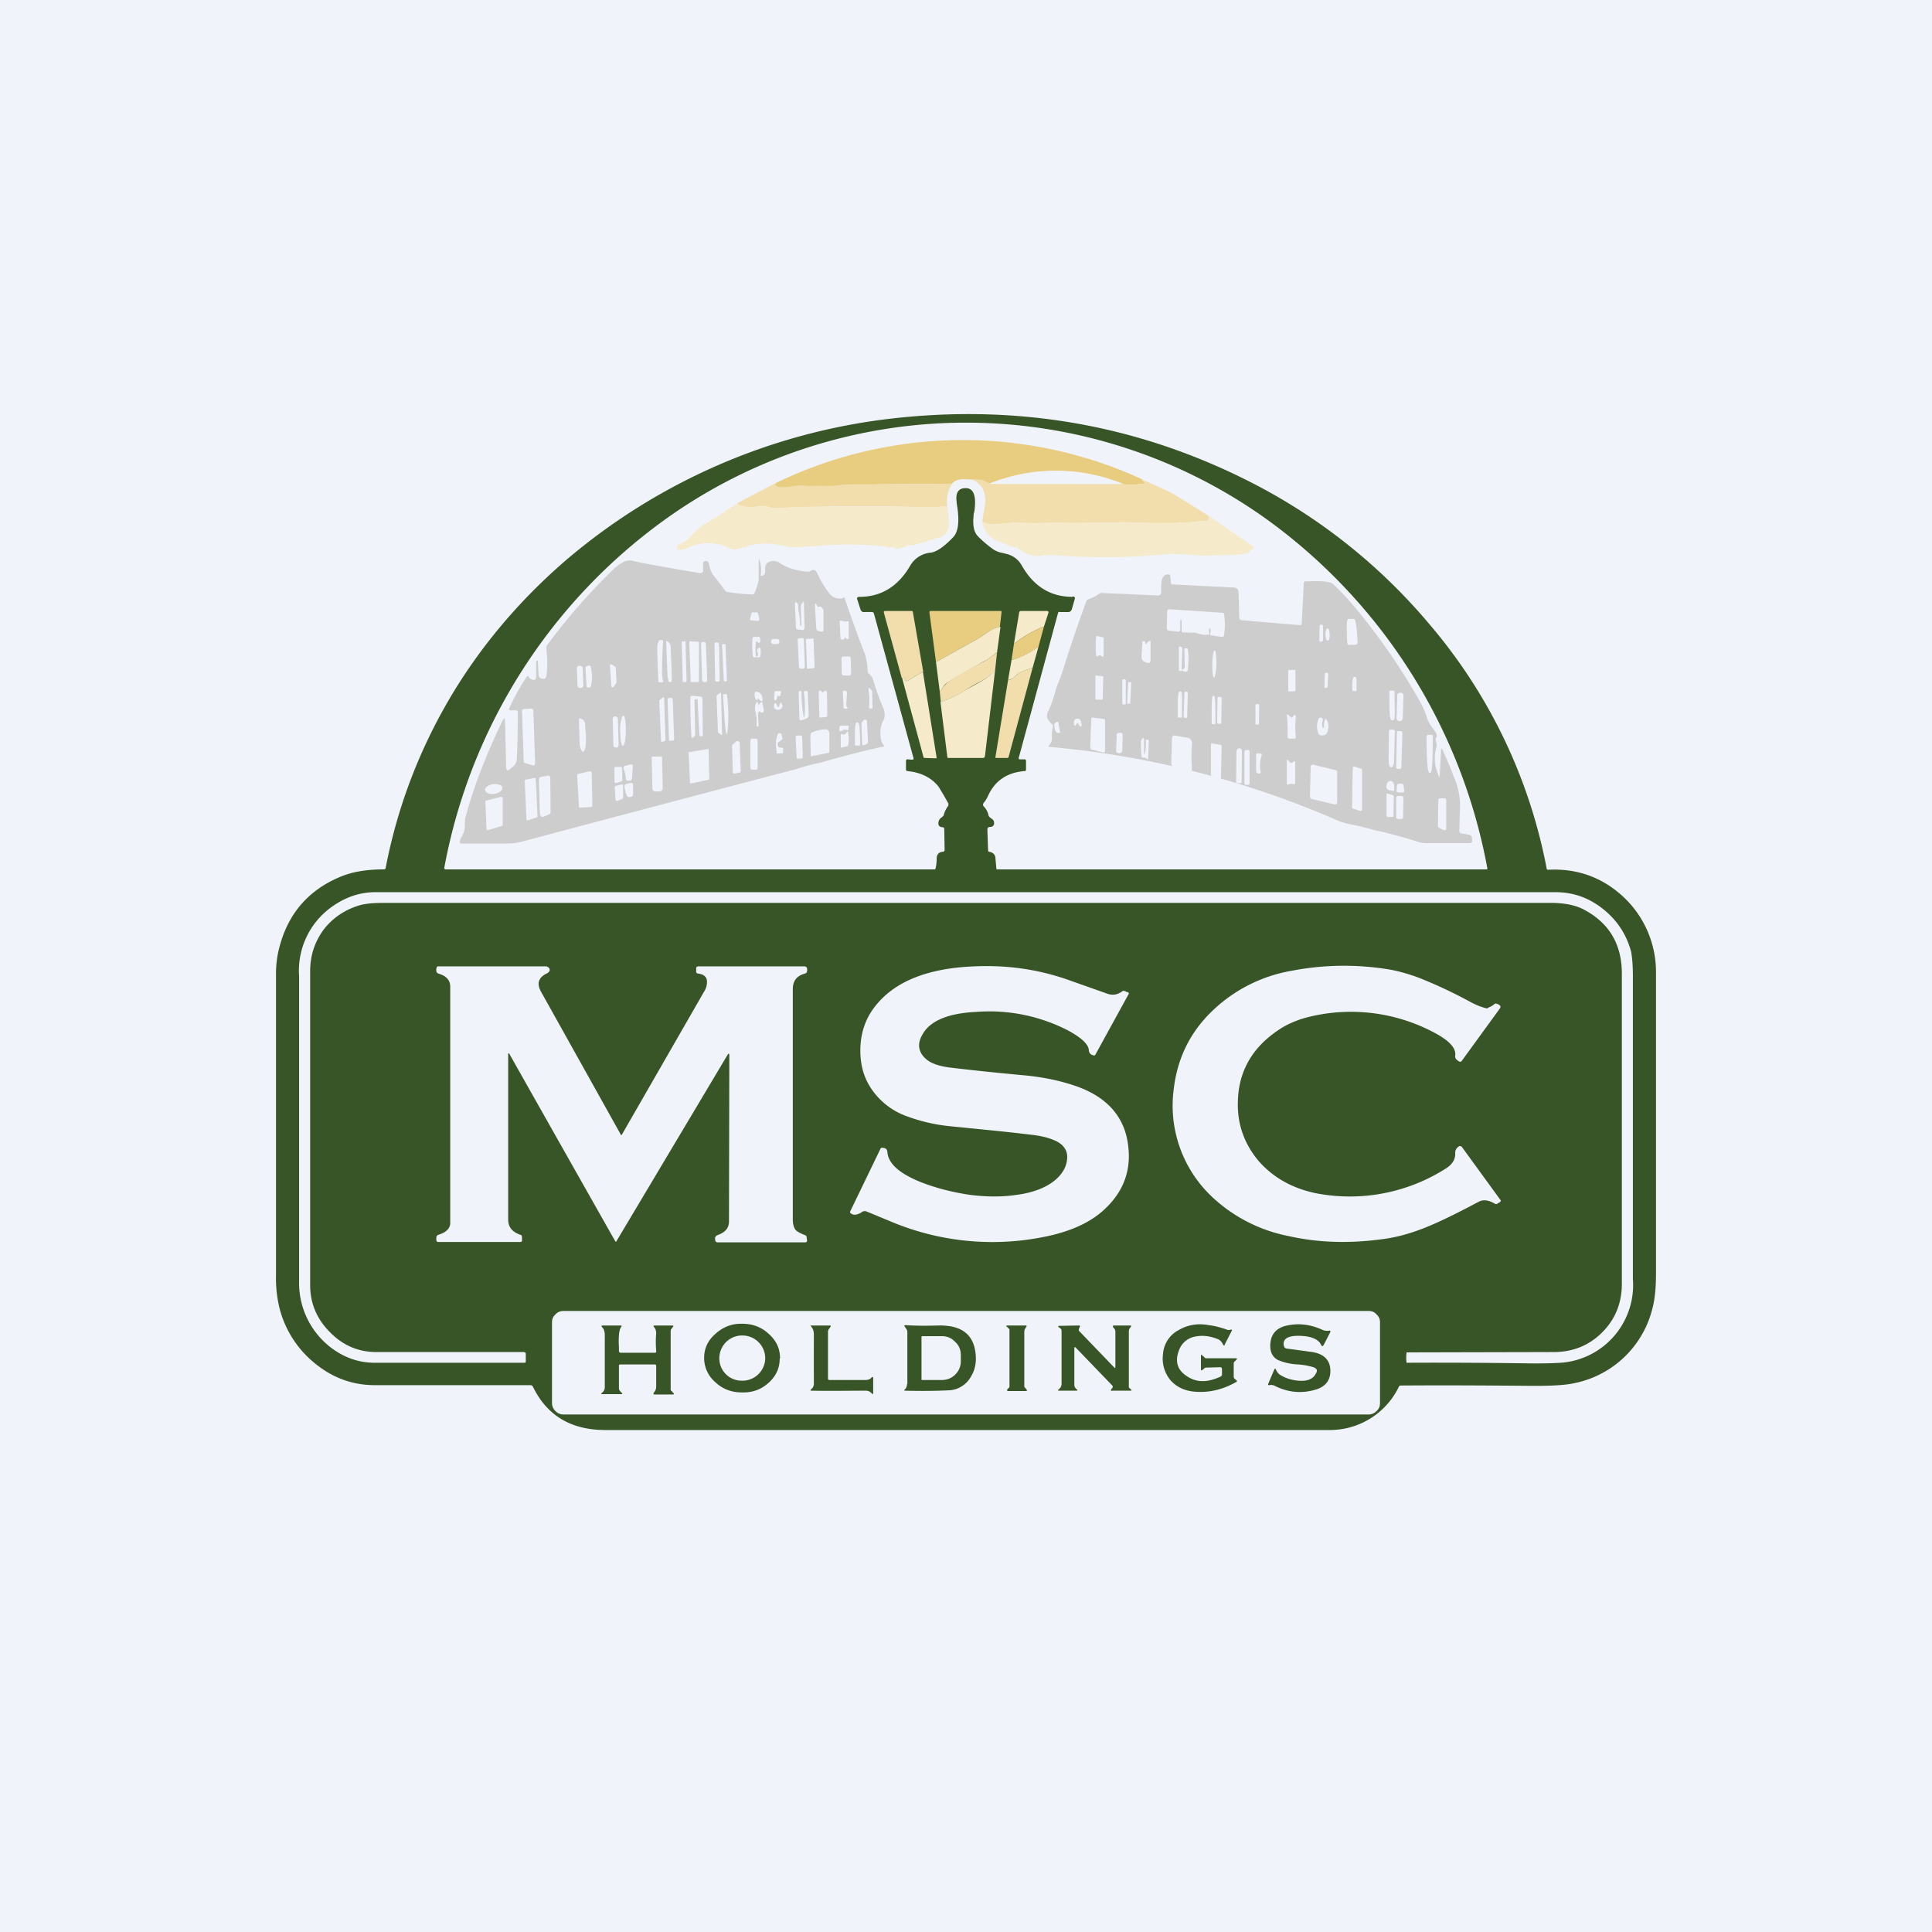 <!-- by TradeStack --><svg width="56" height="56" viewBox="0 0 56 56" xmlns="http://www.w3.org/2000/svg"><path fill="#F0F3FA" d="M0 0h56v56H0z"/><path d="M11.18 25.15c.34-1.76.97-3.41 1.88-4.95.88-1.48 2-2.8 3.33-3.95a17.64 17.64 0 0 1 9.47-4.12c3.61-.41 7.02.17 10.22 1.76a16.62 16.62 0 0 1 5.35 4.2 15.3 15.3 0 0 1 3.4 7.08c0 .03.02.04.04.04.78-.04 1.46.18 2.04.66A2.98 2.98 0 0 1 48 28.2v8.69c0 .42-.03.76-.1 1.02a2.92 2.92 0 0 1-2.26 2.18c-.26.06-.65.08-1.18.08-1.2-.01-2.48-.02-3.86-.01a.05.05 0 0 0-.05.03 2.22 2.22 0 0 1-2 1.26h-21c-.99 0-1.69-.41-2.1-1.25a.08.08 0 0 0-.08-.05h-4.5c-.72 0-1.35-.26-1.9-.77a3 3 0 0 1-.88-1.51 3.68 3.68 0 0 1-.09-.9v-8.74c0-.26.03-.52.1-.78.26-.99.86-1.67 1.8-2.05.35-.14.76-.2 1.21-.2.04 0 .07-.01.07-.05Z" fill="#385527"/><path d="M31.09 17.3c-.64 0-1.13-.3-1.48-.92a.68.68 0 0 0-.42-.32l-.12-.03a.75.75 0 0 1-.27-.1 3.5 3.5 0 0 1-.45-.38c-.12-.12-.16-.32-.13-.6 0-.02 0-.06.02-.11.07-.47-.02-.7-.26-.69-.2 0-.29.14-.25.4v.04c.09.5.05.82-.1.98-.26.27-.48.43-.66.45a.76.76 0 0 0-.59.38c-.35.6-.84.9-1.47.9-.06 0-.08.03-.06.08l.09.28c.02.06.06.09.12.08h.2c.04 0 .06.01.07.04l1.15 4.2c0 .02 0 .04-.04.04l-.13-.01c-.04 0-.05.02-.05.05v.23c0 .03 0 .05.04.06.41.04.71.2.91.46l.15.25.13.23v.06a.81.81 0 0 0-.14.29l-.05.05c-.07.04-.1.1-.1.18 0 .05.02.08.07.1l.06.01c.03 0 .04.03.04.05l.01.6c0 .04-.02.06-.06.06-.11.01-.17.08-.17.2 0 .1-.01.18-.03.27 0 .03-.02.04-.04.04H12.93c-.04 0-.06-.02-.05-.06a16.02 16.02 0 0 1 6.45-10.12 14.96 14.96 0 0 1 17.37.02 16.06 16.06 0 0 1 6.41 10.12c.01.02 0 .04-.03.04H28.91c-.02 0-.03 0-.03-.03l-.03-.33c-.02-.08-.07-.13-.17-.15-.03 0-.04-.02-.04-.05l-.02-.59c0-.05.02-.08.07-.08.1 0 .14-.06.12-.15 0-.04-.04-.07-.08-.1a.52.52 0 0 1-.05-.04.1.1 0 0 1-.03-.06.52.52 0 0 0-.13-.24c-.04-.04-.03-.08 0-.12.04-.04.07-.1.1-.15.2-.47.56-.72 1.08-.76.03 0 .04-.02.04-.05v-.24c0-.04-.02-.05-.05-.05h-.12c-.04 0-.05-.02-.04-.05l1.14-4.2c.01-.02.02-.03.05-.02h.21c.07.01.12-.02.14-.09l.08-.28c.02-.05 0-.08-.06-.08Z" fill="#F0F3FA"/><path d="m33.1 13.9.08.1c.02.03.02.04-.01.03H33a.65.65 0 0 1-.26.02h-.07c-.06 0-.1 0-.13-.03a5.15 5.15 0 0 0-3.87 0c-.15-.08-.25-.12-.3-.11l-.2-.01-.23-.01a.44.44 0 0 0-.35.13l-2.24.02h-.02l-.01.01a2.88 2.88 0 0 1-2.73.07.14.14 0 0 1-.13-.06s0-.03.05-.07a12.43 12.43 0 0 1 10.59-.1Z" fill="#E8CD81"/><path d="M28.18 13.9h.2c.05 0 .15.04.3.12l.06.01H31a124.92 124.92 0 0 0 1.55 0l.13.02h.07c.09.01.17 0 .26-.02h.16c.03 0 .03 0 .01-.03l-.07-.1c.49.22.8.36.94.44l.98.61v.12c-.01.02-.02.03-.04.03-.19 0-.38.02-.57.05h-.14l-.11-.01c-.01 0-.02 0-.03.02l-.03.01c-.51 0-1.01-.01-1.5-.03l-.84.01a13.86 13.86 0 0 1-1.26 0 11.8 11.8 0 0 1-1.15 0l-.29.03-.3.02a.7.7 0 0 1-.3-.08l.08-.48c.05-.36-.08-.6-.37-.74ZM22.52 13.99c-.04.04-.06.06-.05.07.03.04.07.06.12.06.15 0 .3-.01.47-.04a.96.96 0 0 1 .28 0c.1.01.19.01.28 0h.2a2.46 2.46 0 0 0 .52-.02c.09-.02.19-.02.3-.02a27.76 27.76 0 0 1 .7 0h.02l2.24-.02a.94.94 0 0 0-.14.66c-.37.02-.62.03-.77.02a55.94 55.94 0 0 0-4.2.03c-.07 0-.14-.01-.2-.03a.5.5 0 0 0-.25-.03 3.9 3.9 0 0 1-.25.03h-.15l-.14-.04c-.07 0-.11-.04-.12-.08l1.14-.6Z" fill="#F1DEAC"/><path d="M21.38 14.58c.01.04.05.07.12.08l.15.03c.04.01.1.02.14.01.09 0 .17-.02.25-.03a.5.5 0 0 1 .24.03c.07.02.15.03.22.03a14.39 14.39 0 0 1 1.7-.03l.3-.02c.74 0 1.47 0 2.19.02.15 0 .4 0 .77-.02l.04.4c.01.16 0 .27-.05.33a.43.43 0 0 1-.34.19c-.01 0-.02 0-.03.02 0 .01 0 .02-.02.02-.04 0-.1.01-.17.04a.66.66 0 0 1-.14.05.9.9 0 0 0-.2.05.34.34 0 0 1-.19.02.1.1 0 0 0-.05.01c-.1.05-.22.09-.35.1l-.02-.01v-.03c-.1 0-.19 0-.3-.03a9.7 9.7 0 0 0-2.1 0h-.23c-.1.02-.22.02-.33.02-.1 0-.19-.02-.28-.04a2.07 2.07 0 0 0-1.02 0 .07.07 0 0 0-.04.02.07.07 0 0 1-.07.03c-.04 0-.09 0-.15.03a.32.32 0 0 1-.17.03.93.93 0 0 1-.08-.03 1.39 1.39 0 0 0-1.3.01.52.52 0 0 1-.13.02h-.07c-.03.01-.04 0-.04-.02-.02-.07 0-.12.07-.14a.75.75 0 0 0 .3-.2c.15-.18.3-.3.44-.39l.37-.22.57-.38ZM35.03 14.95l1.27.87c.06.05.06.08-.01.11a.2.2 0 0 0-.1.08.05.05 0 0 1-.04.03c-.04 0-.08 0-.12.02a4.97 4.97 0 0 1-.73.03l-.22.01-.25.01a6.67 6.67 0 0 0-.85-.05c-.03-.01-.07-.02-.13 0a18.49 18.49 0 0 1-3.32.03c-.12-.01-.24 0-.36.02-.21.03-.43-.04-.67-.22a.11.11 0 0 0-.05-.02.92.92 0 0 1-.26-.08 1.61 1.61 0 0 0-.22-.09.7.7 0 0 1-.5-.58.7.7 0 0 0 .3.08c.1 0 .19 0 .3-.02l.3-.03h.31a11.74 11.74 0 0 0 1.07 0H32.62a68.72 68.72 0 0 0 1.53 0l.03-.01h.25c.2-.02.38-.04.57-.04.02 0 .03-.01.03-.03v-.12Z" fill="#F5EAC9"/><path d="m14.8 22.28.06-.05a.3.3 0 0 0 .12-.22c.02-.45.03-.9.03-1.37 0-.04-.02-.05-.05-.05h-.16c-.05 0-.06-.02-.04-.06.15-.33.32-.63.51-.92.02-.02.03-.02.05 0 .02.04.05.06.08.08.1.04.14.01.14-.09v-.43c0-.01.01-.02.03-.02h.02l.02.4c0 .07.03.11.1.12.08.02.12-.01.13-.1.03-.2.03-.44 0-.73-.01-.07 0-.12.04-.17a17.92 17.92 0 0 1 1.85-2.12c.23-.23.42-.33.58-.3l.27.06a72 72 0 0 0 1.7.3c.07 0 .1-.02.1-.08v-.21c0-.02.02-.04.04-.05a.07.07 0 0 1 .08 0 .1.1 0 0 1 .05.07c.02.14.07.25.13.34a6.72 6.72 0 0 1 .36.47 5.32 5.32 0 0 0 .78.08c.02 0 .04-.02.05-.04.07-.16.11-.3.12-.4v-.53c0-.06.02-.06.03 0 .04.11.05.25.03.4 0 .03 0 .04.03.03.02 0 .05-.01.07-.04a.15.15 0 0 0 .03-.1v-.09c0-.12.08-.19.23-.2a.3.3 0 0 1 .19.06c.23.15.5.23.83.25a.1.1 0 0 0 .06-.02c.08-.05.15-.04.19.05.11.24.23.44.36.6.07.1.18.15.31.15.03 0 .06 0 .08-.02a.04.04 0 0 1 .05 0 38.58 38.58 0 0 0 .59 1.63 1.87 1.87 0 0 1 .08.49c0 .02 0 .04.02.06.08.07.12.14.14.2.08.27.17.53.28.78.07.16.07.3 0 .42a.73.73 0 0 0-.07.35c0 .16.03.27.1.35 0 .02 0 .03-.02.04h-.05a29.3 29.3 0 0 0-1.78.46 5.2 5.2 0 0 0-.68.18 1822.79 1822.79 0 0 0-7.94 2.1c-.15.04-.3.06-.46.06h-1.32c-.03 0-.05-.02-.04-.05 0-.06.03-.12.07-.18a.54.54 0 0 0 .07-.3l.01-.18c.22-.85.58-1.8 1.08-2.84.05-.11.08-.1.08.02l.03 1.3c0 .12.05.14.13.06ZM41.7 22.5c.02.02.02.02.03 0l.04-.75c0-.07.02-.07.05 0 .14.3.27.63.4.97.06.2.1.4.1.61l-.02.75c0 .05.02.07.07.08l.18.03c.07 0 .11.04.12.11v.04c.01.07-.02.1-.08.1h-1.21a.85.85 0 0 1-.25-.03 13.22 13.22 0 0 0-1.34-.36 5.15 5.15 0 0 0-.62-.15 2.6 2.6 0 0 1-.36-.1 26.7 26.7 0 0 0-8.38-2.15c-.04 0-.04-.02-.02-.05a.28.28 0 0 0 .08-.22c0-.1 0-.21.03-.32 0-.02 0-.04-.02-.06a1.54 1.54 0 0 0-.05-.05c-.1-.1-.13-.2-.08-.3.1-.21.18-.45.25-.72l.1-.25.07-.19a42.91 42.91 0 0 1 .7-2.07.1.1 0 0 1 .06-.05c.11-.04.22-.09.31-.16a.13.13 0 0 1 .1-.02 421.27 421.27 0 0 1 1.6.07c.06 0 .1-.04.1-.1v-.03c-.02-.33.05-.49.2-.48.04 0 .06.02.06.06l.02.19c0 .03.02.04.05.04l1.76.09c.1 0 .15.05.15.15l.02.7c0 .07.03.1.1.1l1.65.14c.04 0 .06-.01.06-.05a81.58 81.58 0 0 0 .06-1.18c.01-.03.02-.04.05-.04h.08c.4-.02.64.01.72.08a7.65 7.65 0 0 1 .68.73 18.59 18.59 0 0 1 1.78 2.57c.12.2.22.42.28.63.03.07.08.16.16.26l.07.1c.04.07.05.13.01.18a.08.08 0 0 0 0 .06l.02.12v.07c-.09.28-.06.56.07.85Z" fill="#CDCDCD"/><path d="m23.2 18.12.01.02h.02l-.02-.55.01-.07.04-.05c.03-.04.04-.04.04 0l.02.71c0 .06-.02.09-.08.08l-.1-.01c-.04 0-.07-.03-.07-.08l-.03-.66c0-.06.02-.07.07-.03.02.03.03.06.03.1v.08c.03.15.05.31.05.46ZM23.74 17.59c.05-.01.08 0 .1.04.02.03.03.05.03.09v.54c0 .04-.02.05-.06.05l-.09-.02c-.03 0-.05-.03-.06-.07l-.04-.68c0-.04 0-.05.04-.03l.03.05c0 .03.02.04.05.03ZM35.05 18.23a.29.29 0 0 0 0 .13c0 .02 0 .04-.03.04a.86.86 0 0 1-.36-.06.1.1 0 0 0-.05 0l-.32-.01c-.02 0-.04-.02-.04-.04v-.32h-.04v.28c0 .04-.03.06-.07.06l-.24-.03c-.05 0-.08-.03-.08-.08l.01-.47c0-.05.03-.07.07-.07l1.52.1c.04 0 .05.01.06.04.03.2.03.4 0 .6 0 .05-.03.07-.08.06l-.27-.04c-.05 0-.07-.03-.05-.08a.14.14 0 0 0 0-.11c-.01-.03-.02-.03-.03 0Z" fill="#F0F3FA"/><path d="m26.75 19.47-.44.26c-.04.02-.06.02-.07-.02-.02-.07-.06-.08-.1-.05l-.52-1.9c-.01-.03 0-.05.03-.05h.78c.02 0 .03.01.03.03l.3 1.73Z" fill="#F1DEAC"/><path d="M29 18.17a.88.88 0 0 0-.35.14l-.3.2-1.22.68-.19-1.44c0-.03.01-.04.04-.04H29c.03 0 .04.02.03.04l-.05.42Z" fill="#E8CD81"/><path d="M30.26 18.16c-.31.12-.6.29-.87.5l.15-.9c0-.03.02-.05.05-.05h.76c.03 0 .05.02.04.05l-.13.4Z" fill="#F5EAC9"/><path d="m21.97 18-.19-.02c-.03 0-.04-.01-.04-.04l.04-.16c0-.02.02-.03.04-.03h.11c.02 0 .04 0 .04.03l.04.16c0 .04-.01.05-.04.05ZM39.13 18.7c-.05 0-.07-.02-.08-.07-.02-.46-.02-.68.03-.69h.17c.04-.01.08.22.1.67 0 .05-.01.07-.06.08h-.16ZM24.48 18.5c-.01.03-.03.04-.07.04-.03 0-.04-.02-.05-.05l-.02-.46c0-.04.01-.05.05-.04a.3.3 0 0 0 .17.02c.03-.01.04 0 .04.03v.44c.01.03 0 .04-.03.04s-.05-.01-.06-.03c-.01-.02-.02-.02-.03 0ZM38.31 18.1h-.01a.05.05 0 0 0-.05.05l-.01.4c0 .03.02.05.04.05h.02c.02 0 .04-.01.05-.04v-.4a.05.05 0 0 0-.04-.05Z" fill="#F0F3FA"/><path d="m29 18.17-.1.74c-.12.1-.26.2-.4.27a49.3 49.3 0 0 0-1.05.61.41.41 0 0 0-.11.12.73.73 0 0 1-.1.14l-.11-.86 1.22-.68.3-.2c.1-.07.22-.12.34-.14Z" fill="#F5EAC9"/><path d="m30.26 18.16-.16.59c-.28.2-.54.32-.78.38l.07-.47c.27-.21.56-.38.87-.5Z" fill="#E8CD81"/><path d="M38.42 18.4c0 .1.03.17.07.17.03 0 .06-.08.05-.18 0-.1-.03-.18-.06-.18s-.06.08-.06.18ZM31.96 18.47c.02 0 .03.02.03.04v.47c0 .06-.03.07-.07.03-.03-.02-.06-.02-.09 0-.04.03-.06.02-.06-.03a2.93 2.93 0 0 1 0-.5c0-.04.02-.05.05-.04l.14.03ZM21.95 19.02l.02-.03v-.06c-.04-.05-.03-.1.02-.15.03-.02.04-.01.05.02.01.07.02.13 0 .2 0 .04-.02.06-.07.05h-.08c-.04.02-.06 0-.07-.04a3.02 3.02 0 0 1-.01-.5c0-.04.02-.05.05-.05h.1c.03-.02.06 0 .07.03a.2.2 0 0 1 0 .12c-.02.03-.03.03-.06.01l-.02-.02c-.02-.02-.04-.01-.04.02-.02.14-.01.27 0 .39.01.02.02.03.04 0ZM23.24 18.5h-.07a.05.05 0 0 0-.05.05l.04.78c0 .02.02.05.05.05h.07c.03 0 .05-.03.05-.06l-.03-.78a.05.05 0 0 0-.06-.05ZM22.52 18.52h-.1a.07.07 0 0 0-.07.06v.03c0 .03.03.06.07.06h.1c.04 0 .07-.02.07-.06v-.02a.07.07 0 0 0-.07-.07ZM23.55 18.51l-.17.01a.02.02 0 0 0-.02.03l.03.8c0 .02 0 .03.02.03l.18-.01s.02-.01.02-.03l-.03-.8a.02.02 0 0 0-.03-.03ZM19.22 18.6c-.02.29-.03.57-.03.86 0 .1 0 .18.03.27.01.03 0 .05-.03.05h-.06c-.03 0-.05-.01-.05-.04l-.03-.86v-.12c.01-.15.05-.22.12-.21.04 0 .05.02.05.06ZM19.37 19.74c0-.03 0-.07-.02-.12a290.14 290.14 0 0 1-.04-1.01c0-.03.01-.03.03-.02.06.03.1.09.1.16.01.3.03.62.03.98 0 .03-.01.04-.04.04h-.02c-.02 0-.03-.01-.04-.03ZM19.85 18.59h-.07c-.01 0-.02 0-.02.02l.03 1.14c0 .01 0 .02.02.02h.07l.02-.02-.03-1.15-.02-.01ZM33.24 18.64a.15.15 0 0 1 .06-.05c.03-.03.05-.02.05.03v.5c0 .1-.05.12-.13.08l-.05-.02a.14.14 0 0 1-.08-.14l.02-.42c0-.02 0-.03.02-.04l.05.01a.1.1 0 0 1 .02.05c0 .04.02.04.04 0ZM20.02 19.74l-.04-1.11c0-.03 0-.04.03-.04l.22.01c.02 0 .03.02.03.04v1.1c0 .02-.02.03-.04.03h-.17c-.02 0-.03 0-.03-.03ZM20.4 18.61h-.03a.05.05 0 0 0-.05.06l.03 1.04c0 .03.03.06.06.06h.04c.03 0 .05-.03.05-.06l-.04-1.05a.05.05 0 0 0-.06-.05ZM20.79 18.62h-.04a.05.05 0 0 0-.04.05l.02 1.05c0 .02.02.04.05.04h.03c.03 0 .05-.02.05-.05l-.02-1.04a.05.05 0 0 0-.05-.05ZM21 18.67h-.05c-.01 0-.02 0-.02.02l.05 1.05.02.01h.06l.01-.02-.04-1.05-.02-.01ZM34.28 19.4l.03-.01a.07.07 0 0 0 .03-.07l-.01-.5c0-.02 0-.03.02-.03h.03c.03 0 .05 0 .05.04.03.18.02.37 0 .58 0 .02-.01.04-.03.05-.03.02-.06.02-.1-.01a.06.06 0 0 0-.06 0h-.02c-.03 0-.05 0-.05-.04v-.64c0-.03.02-.04.04-.03l.04.02c.01 0 .02.02.02.05l-.02.58c0 .02.01.03.03.02Z" fill="#F0F3FA"/><path d="m30.1 18.75-.17.61c-.25.07-.4.14-.46.2-.09.1-.17.14-.25.15l.1-.58c.24-.06.5-.19.78-.38Z" fill="#F5EAC9"/><path d="M35.14 19.24c0 .22.01.4.05.4.03 0 .06-.18.07-.4 0-.21-.02-.39-.05-.39-.04 0-.07.17-.07.39Z" fill="#F0F3FA"/><path d="m28.9 18.91-.06.55c-.14.12-.28.22-.41.29-.2.1-.33.18-.39.22-.24.16-.5.28-.77.38l-.03-.3a.74.74 0 0 0 .1-.14l.11-.12a9.67 9.67 0 0 1 1.06-.61c.13-.08.27-.17.4-.27Z" fill="#F1DEAC"/><path d="M24.6 19.03h-.15a.06.06 0 0 0-.06.06l.01.43c0 .04.03.06.06.06h.16c.03 0 .05-.03.05-.06l-.01-.44a.06.06 0 0 0-.06-.05ZM17.72 19.88l-.04-.57c0-.06.02-.07.07-.04l.09.06.01.04.02.4-.01.03-.07.1c0 .02-.02.03-.04.02-.02 0-.03-.01-.03-.04ZM16.82 19.3h-.03a.07.07 0 0 0-.07.07l.02.5c0 .04.03.07.07.07h.03c.04 0 .07-.04.07-.08l-.02-.5a.07.07 0 0 0-.07-.06ZM16.97 19.38c0-.04 0-.06.04-.07l.02-.01c.06-.02.1 0 .1.06.04.18.04.35 0 .52 0 .02-.02.04-.05.05h-.04a.05.05 0 0 1-.04-.05l-.03-.5Z" fill="#F0F3FA"/><path d="m29.93 19.36-.7 2.6-.03.01h-.33l-.02-.01.37-2.25c.08 0 .16-.06.25-.15.05-.06.2-.13.46-.2Z" fill="#F1DEAC"/><path d="M37.53 19.42h-.15a.03.03 0 0 0-.04.03V20c0 .02 0 .04.03.04h.14c.02 0 .04-.01.04-.03v-.57a.03.03 0 0 0-.02-.03Z" fill="#F0F3FA"/><path d="m26.75 19.47.4 2.5-.02.01-.33-.01c-.01 0-.02 0-.03-.02l-.62-2.29c.03-.03.07-.02.09.05.01.04.03.04.07.02l.44-.26ZM28.84 19.46l-.29 2.45c0 .04-.03.06-.06.06h-1c-.02 0-.03 0-.03-.02l-.2-1.6c.29-.1.54-.23.78-.38l.4-.22c.12-.07.26-.17.4-.3Z" fill="#F5EAC9"/><path d="M38.46 19.5h-.01a.05.05 0 0 0-.05.04l-.01.36c0 .02.01.04.04.04s.05-.01.05-.04l.02-.35a.05.05 0 0 0-.04-.05ZM31.75 20.25v-.65c0-.01 0-.02.02-.02l.19.02c.01 0 .02 0 .02.02l-.02.64c0 .01 0 .02-.02.02h-.17c-.02 0-.02-.02-.02-.03ZM39.2 20.03v-.19c0-.15.02-.22.06-.22h.02c.03 0 .05.08.04.22v.17c0 .02-.01.02-.03.02h-.08ZM32.6 19.69h-.04a.03.03 0 0 0-.03.03v.67c0 .02.02.03.03.03h.04c.02 0 .03 0 .03-.03v-.67a.03.03 0 0 0-.03-.03ZM32.77 19.77h-.05l-.02.01-.03.6c0 .01 0 .02.02.02h.05l.02-.01.03-.6-.02-.02ZM25.18 19.97c-.01-.03 0-.03.03-.02l.07.07v.03l.01.46c0 .02 0 .03-.03.03h-.02c-.04 0-.05-.02-.05-.05a2 2 0 0 0-.02-.52ZM22.53 20.19c0 .03-.01.07-.04.1-.02.03-.04.02-.05-.02l.01-.2c0-.03.02-.04.05-.04h.1c.03 0 .05 0 .04.05l-.02.07c0 .02-.02.03-.04.03h-.02c-.02-.03-.03-.02-.03 0ZM23.26 20.54c.04.34.06.34.07 0 0-.14 0-.3-.03-.48 0-.02 0-.03.03-.03h.05c.02 0 .03 0 .03.02l.03.68c0 .05-.03.08-.07.1l-.12.04c-.05.02-.08 0-.08-.05l-.02-.76c0-.02.01-.03.04-.03h.03l.01.01c0 .18.01.35.03.5ZM23.87 20.06a.07.07 0 0 1 .05-.04c.03 0 .04.02.05.05l.01.67c0 .02 0 .03-.03.04l-.17.02c-.02 0-.03-.01-.03-.03l-.02-.7c0-.04.02-.05.04-.05.03 0 .04 0 .05.03.01.03.03.03.05 0ZM24.55 20.08l-.02.33c0 .04 0 .07.03.1.02.02.02.03-.01.03h-.05c-.03 0-.05 0-.05-.03l-.02-.45c0-.03.01-.04.04-.04h.03c.03.01.05.03.05.06ZM40.39 20.02c.02 0 .03 0 .03.03l.01.61c0 .14-.01.21-.05.22h-.03c-.04 0-.06-.07-.07-.22l-.01-.6c0-.03 0-.04.03-.04h.09ZM21.96 20.27c0 .01 0 .02-.02.02l-.03-.01a.27.27 0 0 1-.03-.2c0-.03.02-.04.05-.03.12.02.18.1.17.25 0 .03-.01.04-.04.02a.36.36 0 0 1-.07-.06c-.02-.03-.04-.03-.03.01ZM34.16 20.8c-.01 0-.02 0-.02-.02v-.54c.01-.14.03-.2.06-.2h.02c.03 0 .04.06.04.2v.55l-.02.01h-.08ZM34.4 20.05h-.04a.04.04 0 0 0-.03.04l-.02.68c0 .03.02.04.04.04h.02c.02 0 .04-.01.04-.03l.02-.7a.04.04 0 0 0-.04-.03ZM40.6 20.08h-.01a.08.08 0 0 0-.09.08l-.02.65c0 .05.04.09.08.09h.01c.05 0 .09-.04.09-.08l.02-.65a.08.08 0 0 0-.09-.09ZM20.9 20.1l.03 1.18c0 .03-.01.03-.04.01l-.08-.06v-.01l-.04-1.04v-.02l.1-.07c.02-.02.03-.01.03.02ZM21.07 20.12a4.7 4.7 0 0 1 .01 1.15h-.02c-.03 0-.06-.37-.1-1.12 0-.02.01-.03.02-.03h.1ZM20.13 20.3l.02.98a.1.1 0 0 1 0 .03c-.02.04-.04.06-.07.07-.02.01-.04 0-.04-.03-.02-.34-.03-.72-.03-1.12 0-.05.02-.07.07-.06l.22.02c.04 0 .06.03.06.07l.01 1.05c0 .02 0 .03-.03.03h-.05c-.01 0-.02-.01-.02-.03l-.05-1.01c0-.02-.01-.03-.03-.03h-.03c-.02 0-.03 0-.03.03ZM35.13 20.99l-.01-.01v-.18c0-.42.01-.63.04-.63h.03c.03 0 .04.2.04.63v.18l-.02.01h-.08ZM35.39 20.2h-.07a.03.03 0 0 0-.03.03l-.01.72c0 .01.01.03.03.03h.07c.01 0 .02-.01.02-.03l.01-.72a.03.03 0 0 0-.02-.02ZM19.16 21.47l-.05-1.15v-.02l.1-.08c.03-.02.04-.02.04.03l.04 1.2c0 .01 0 .02-.02.03l-.07.02c-.03 0-.04 0-.04-.03ZM19.46 20.23h-.06a.05.05 0 0 0-.05.05l.04 1.15c0 .03.02.05.05.04h.06c.02 0 .04-.02.04-.05l-.04-1.14a.05.05 0 0 0-.04-.05ZM22 20.43a.4.4 0 0 1 .05-.07c.03-.02.04-.01.05.02l.04.2c0 .04 0 .06-.03.07-.03.01-.06 0-.08-.02-.02-.02-.03-.02-.04 0a.18.18 0 0 0-.02.1l.02.3c0 .02-.01.03-.02.03h-.02c-.02 0-.02-.01-.02-.03v-.07a1 1 0 0 0-.03-.32.36.36 0 0 1 .02-.27c.02-.03.03-.03.05 0l.02.05c-.01.03 0 .04.02 0ZM22.58 20.47l.03-.08c0-.03.02-.03.04 0 .03.04.04.08.03.1a.13.13 0 0 1-.1.08.12.12 0 0 1-.12-.03c-.03-.03-.03-.08-.01-.14 0-.02.02-.02.04-.01l.05.08c.01.04.02.04.04 0ZM36.48 20.41h-.07l-.02.02V21h.08c.01 0 .02 0 .02-.02l.01-.55s0-.02-.02-.02ZM15.46 20.6l.05 1.52c0 .06-.03.08-.08.06l-.2-.06c-.04 0-.05-.03-.05-.06l-.05-1.45c0-.04.02-.06.06-.06l.2-.01c.04 0 .07.02.07.06ZM37.47 20.78l.02-.03c.01-.03.03-.03.05-.02.02.02.02.03.02.06-.02.2-.02.39 0 .57 0 .03-.01.05-.04.05h-.14c-.05-.01-.07-.03-.06-.08.01-.19 0-.38-.02-.6 0-.02.01-.03.04-.01l.07.06c.02.03.04.03.06 0ZM17.84 20.76a.08.08 0 0 0-.08.08l.02.76c0 .04.03.07.08.07.04 0 .07-.03.07-.08l-.02-.76a.08.08 0 0 0-.07-.07ZM17.98 21.18c0 .24.03.44.07.44.05 0 .09-.2.09-.44 0-.25-.03-.44-.07-.44-.05 0-.09.2-.1.44ZM31.6 21.68l.03-.83c0-.04.02-.06.06-.05l.3.04c.03 0 .04.02.04.05v.86c0 .05-.02.07-.06.06l-.32-.08c-.03 0-.04-.02-.04-.05ZM38.33 21.08l.02.01h.03v-.01a.39.39 0 0 1 .03-.22c0-.03.02-.03.04 0 .07.1.07.22.02.37-.03.07-.1.1-.2.08a.06.06 0 0 1-.05-.04.54.54 0 0 1 0-.43c.01-.03.04-.04.07-.04.05.01.06.04.05.08a.44.44 0 0 0-.01.2ZM31.2 21l-.02.02c-.02.02-.03.02-.04 0a.19.19 0 0 1 0-.14.09.09 0 0 1 .08-.05c.04 0 .07 0 .09.04.03.05.04.1.04.16 0 .03-.01.04-.04.02a.13.13 0 0 1-.05-.06c-.02-.04-.04-.04-.06 0ZM16.78 20.88c0-.06.02-.07.08-.04l.02.01c.05.04.08.08.08.15v.06c.04.37.03.6-.03.7-.02.04-.04.04-.06.01a.4.4 0 0 1-.07-.22l-.02-.67ZM25.13 20.9l.03.6c0 .03-.01.04-.03.06l-.06.03c-.05.03-.08.01-.08-.05l-.02-.57.01-.03.05-.06c.01-.02.03-.03.06-.02.02 0 .04.02.04.05ZM30.73 21.23l-.01.01c-.08.02-.13-.02-.15-.12v-.03c-.03-.1 0-.15.08-.17h.02l.06.31ZM24.8 21.61c-.01 0-.02 0-.02-.02 0-.44 0-.65.05-.65h.04c.04 0 .06.21.06.64v.01c0 .02 0 .02-.02.02h-.11ZM24.46 21.15l-.07.04c-.04.02-.06 0-.06-.04v-.07c0-.03.03-.05.06-.05h.17c.03 0 .04.02.04.05l-.01.06c0 .02-.02.03-.04.02l-.02-.01h-.07ZM23.56 21.22c.12-.05.23-.07.33-.08.1-.01.15.04.15.14v.51c0 .02 0 .02-.02.03l-.5.1-.02-.01-.01-.58c0-.05.02-.1.07-.11ZM40.4 21.16c.02 0 .03 0 .03.03l-.02.8c0 .17-.03.25-.08.25h-.01c-.05 0-.07-.09-.07-.26l.01-.8c0-.02.02-.03.04-.03h.1ZM24.54 21.23c.02-.04.04-.04.04 0 .03.13.03.25 0 .38 0 .01 0 .02-.02.02l-.17.04c-.02 0-.02 0-.02-.02v-.35c0-.02.01-.03.04-.02.06.02.1 0 .13-.05ZM40.62 21.2c.02 0 .03 0 .03.02l-.03 1c0 .05-.02.07-.06.07h-.04c-.04 0-.05-.03-.05-.08l.02-1c0-.01.01-.02.03-.02h.1ZM32.48 21.24h-.04a.06.06 0 0 0-.07.06l-.02.46c0 .04.03.07.07.07h.04c.03 0 .06-.03.07-.06l.01-.46a.06.06 0 0 0-.06-.07ZM22.61 21.67h.04c.03 0 .04 0 .05.03v.1c0 .02-.01.03-.04.04h-.12c-.02 0-.03 0-.03-.03l-.01-.12a.77.77 0 0 1 .04-.4c.01-.03.04-.04.07-.04.03.01.05.03.05.06l.02.09c0 .02-.01.04-.03.05l-.08.06a.06.06 0 0 0-.03.05c0 .03 0 .05.02.08.01.02.03.03.05.03ZM41.5 21.3c.02 0 .03.01.03.03v.01c0 .7-.02 1.06-.07 1.06h-.03c-.05 0-.08-.35-.08-1.06 0-.03.02-.04.04-.04h.1ZM23.2 21.32h-.1a.04.04 0 0 0-.04.04l.03.6c0 .02.01.03.04.03h.1c.02 0 .04-.02.04-.04l-.02-.6a.04.04 0 0 0-.04-.03ZM34.06 21.32l.34.06c.1.01.16.08.15.19-.02.23-.02.46 0 .7 0 .08-.03.1-.1.09l-.37-.08c-.08-.02-.13-.08-.13-.17l.02-.7c0-.07.03-.1.1-.09ZM33.2 21.8c.01-.1.02-.21.01-.34 0-.02 0-.02.03-.02h.01c.03 0 .05.01.05.04l-.02.5c0 .04-.01.04-.03.02a.14.14 0 0 0-.12-.04c-.03 0-.04-.01-.04-.04-.02-.15-.02-.3-.02-.42 0-.04.02-.07.05-.1.03-.01.04 0 .04.02v.38c0 .09.02.09.03 0ZM21.9 21.41h-.1a.06.06 0 0 0-.05.07v.77c0 .04.03.06.07.06h.09c.03 0 .06-.03.05-.06v-.78a.06.06 0 0 0-.07-.06ZM21.44 21.54l.03.8c0 .04-.02.06-.05.06l-.11.02c-.05.01-.07 0-.07-.05l-.02-.75c0-.02 0-.03.02-.04l.1-.09a.06.06 0 0 1 .06 0c.03 0 .04.02.04.05ZM35.1 22.47v-.9c0-.02.02-.03.04-.02l.24.04c.02 0 .03.01.03.03l-.02.94c0 .03-.01.04-.04.03l-.23-.1a.03.03 0 0 1-.02-.02ZM35.86 22.7c-.02 0-.03 0-.03-.03l.01-.87c0-.07.03-.11.09-.11.05 0 .07.04.07.12l-.01.86c0 .02-.01.03-.03.03h-.1ZM20 22.7l-.04-.88c0-.01 0-.02.02-.02l.54-.09c.01 0 .02 0 .02.03l.02.84-.01.02-.53.11c-.01 0-.02 0-.02-.02ZM36.18 21.74h-.06a.05.05 0 0 0-.05.04v.92c0 .03.02.05.05.05h.05c.03 0 .05-.02.05-.05v-.92a.05.05 0 0 0-.04-.04ZM36.57 21.9a.9.9 0 0 0-.03.47c0 .03 0 .05-.03.05h-.03c-.04 0-.07-.03-.07-.08v-.46c0-.03 0-.04.03-.04h.1c.03 0 .04.03.03.06ZM19.17 21.92l.02.02.02.9c0 .06-.03.1-.1.1h-.1c-.07 0-.1-.03-.1-.1l-.02-.9.02-.01h.26ZM37.5 22.73a.22.22 0 0 0-.16.01c-.03.01-.04 0-.04-.02v-.67c0-.03.01-.04.04-.01l.05.06c.02.01.03.02.05.01l.04-.02c.04-.04.07-.03.06.03v.58c0 .03-.02.04-.04.03ZM18.08 22.3c-.02-.06 0-.1.06-.11l.13-.03c.05-.01.08 0 .07.06l-.02.33c0 .06-.04.08-.1.08h-.02c-.04 0-.06-.03-.06-.07a.87.87 0 0 0-.06-.26ZM37.97 23.08l.02-.84c0-.06.03-.09.1-.07l.61.15c.04 0 .06.03.06.07v.85c0 .06-.04.09-.1.07l-.64-.15c-.03-.01-.05-.04-.05-.08ZM17.81 22.65v-.37c0-.03 0-.05.04-.05h.13c.03 0 .05 0 .05.04l.01.33c0 .02 0 .04-.03.05l-.13.04c-.04.02-.07 0-.07-.04ZM39.48 22.32v1.13c0 .05-.03.06-.07.05l-.19-.06c-.02 0-.03-.02-.03-.05l.02-1.12c0-.05.02-.06.06-.05l.17.06c.03 0 .04.02.04.04ZM16.78 23.36l-.05-.87c0-.03.01-.05.04-.06l.3-.07c.05-.01.08 0 .08.05l.02.92c0 .04-.02.06-.05.06l-.28.02c-.04 0-.06 0-.06-.05ZM15.65 23.6l-.03-1c0-.04.01-.07.06-.08l.17-.03c.06-.02.1 0 .1.07l.01.97c0 .04-.01.06-.05.08l-.15.06c-.07.02-.1 0-.1-.07ZM15.26 23.75l-.05-1.11c0-.02 0-.03.02-.04l.26-.05c.03 0 .04 0 .04.03l.05 1.08c0 .01 0 .02-.02.03l-.26.09c-.03 0-.04 0-.04-.03ZM40.19 22.76c.02-.09.06-.13.12-.12.08.01.12.1.1.25 0 .03-.02.04-.05.03l-.07-.01c-.09-.02-.12-.07-.1-.15ZM18.16 22.72l.1-.02c.06-.02.09 0 .09.07v.25c0 .05-.03.08-.08.08-.06.01-.1-.01-.11-.06a2.04 2.04 0 0 1-.06-.22c0-.05.01-.09.06-.1ZM40.48 22.9l.01-.13c0-.03.02-.05.05-.05l.07-.01c.04 0 .06.01.07.05l.02.14c.01.05-.01.08-.06.07h-.1c-.05 0-.06-.02-.06-.07ZM14.33 23.01c.14-.02.24-.1.23-.18 0-.07-.13-.12-.27-.1-.14.02-.24.1-.23.17.01.08.13.13.27.11ZM17.84 23.17l-.02-.35c0-.02 0-.03.03-.04l.16-.04c.03-.01.05 0 .05.04v.34c0 .02-.01.03-.03.04l-.13.05c-.04.01-.05 0-.06-.04ZM40.4 23.07l-.01.59s-.01.02-.03.02h-.15l-.02-.03v-.63c0-.02.02-.03.03-.02l.16.05.01.02ZM40.62 23.07h-.09a.06.06 0 0 0-.06.05v.56c0 .04.02.06.05.06h.1c.03 0 .05-.02.05-.05l.01-.57a.06.06 0 0 0-.06-.05ZM14.1 24.02l-.03-.77c0-.03.01-.04.04-.05l.4-.1c.04-.01.05 0 .06.04v.75c0 .03 0 .04-.02.05l-.4.12c-.03.01-.05 0-.05-.04ZM41.68 23.94l.01-.74c0-.04.02-.06.07-.06h.1c.04 0 .06.02.06.06v.8c0 .06-.03.08-.1.05l-.1-.05a.06.06 0 0 1-.04-.06ZM45.92 26.37c-.26-.14-.59-.2-.99-.2H11.15c-.33 0-.59.02-.79.09-.4.13-.74.37-.99.7-.25.35-.38.74-.38 1.19v9.1c0 .52.19.98.57 1.36.38.39.83.58 1.35.58h4.27c.04 0 .06.02.06.06v.2c0 .04-.01.05-.04.05h-4.34c-.48 0-.92-.16-1.32-.48a2.36 2.36 0 0 1-.87-1.9V28.3a2.27 2.27 0 0 1 .9-1.98c.4-.3.84-.46 1.31-.46h34.2c.52 0 .98.16 1.4.5.4.32.67.74.8 1.23.03.18.05.4.05.68v8.8a2.26 2.26 0 0 1-1.98 2.42c-.18.02-.5.03-.92.03a181.88 181.88 0 0 0-3.66-.02 1.17 1.17 0 0 1 0-.3h.02l4.25-.01c.56 0 1.03-.2 1.4-.57.38-.38.57-.85.57-1.41v-8.99c0-.84-.36-1.46-1.09-1.85Z" fill="#F0F3FA"/><path d="m24.64 35.12.88-1.82c0-.02.02-.03.05-.03.1 0 .14.04.15.11.02.34.34.63.96.88.4.16.88.29 1.41.37.46.06.9.07 1.33.01.5-.06.9-.21 1.17-.44.2-.17.32-.37.34-.6.03-.24-.1-.43-.35-.54-.2-.09-.43-.14-.7-.17-.73-.09-1.5-.16-2.28-.24-.46-.04-.9-.14-1.33-.3a2.08 2.08 0 0 1-.91-.65c-.24-.3-.37-.62-.41-1-.06-.63.1-1.17.48-1.61.57-.67 1.51-1.03 2.82-1.08.92-.04 1.8.08 2.65.37l1.16.41c.17.07.32.05.46-.05a.08.08 0 0 1 .06-.02l.13.05c.01.02.02.03 0 .05l-.96 1.75c-.01.02-.03.03-.06.02-.08-.02-.12-.07-.13-.14 0-.17-.2-.36-.58-.57a4.97 4.97 0 0 0-2.68-.55c-.84.04-1.36.27-1.57.67-.16.28-.1.53.14.72.14.11.35.18.64.22.65.08 1.34.15 2.08.22.6.05 1.15.16 1.65.34.9.33 1.4.93 1.47 1.8.06.65-.15 1.22-.64 1.7-.4.4-.98.68-1.75.84a7.58 7.58 0 0 1-4.49-.43l-.7-.29a.15.15 0 0 0-.13 0l-.06.04c-.12.06-.21.07-.29 0-.01 0-.02-.02 0-.04ZM43.13 29.21a.62.62 0 0 0 .18-.1.06.06 0 0 1 .06-.02c.05.01.09.04.12.07v.05l-1.12 1.54c-.02.03-.04.03-.07.02-.09-.05-.13-.1-.12-.17.03-.2-.14-.4-.5-.61a5.13 5.13 0 0 0-3.8-.5c-.3.08-.58.2-.83.37-.76.51-1.15 1.2-1.17 2.07-.02.66.19 1.23.6 1.72.43.49.99.8 1.68.94a5.18 5.18 0 0 0 3.78-.74c.17-.12.25-.26.24-.43 0-.09.04-.15.12-.2.03 0 .05 0 .07.02l1.12 1.54c.02.02.01.04-.01.06l-.08.05a.06.06 0 0 1-.07 0c-.17-.1-.33-.13-.46-.06l-.06.03c-.6.32-1.06.54-1.37.67-.52.22-1 .35-1.47.4-.94.12-1.81.08-2.61-.1a4.5 4.5 0 0 1-2.24-1.15 3.63 3.63 0 0 1-1.1-3.1c.1-.87.45-1.62 1.08-2.24a4.39 4.39 0 0 1 2.33-1.2 8 8 0 0 1 2.89-.03c.26.05.54.13.83.24.45.18.93.4 1.43.67.16.09.32.16.48.2a.1.1 0 0 0 .07 0ZM14.75 30.53c-.02 0-.02 0-.02.02v4.8c0 .22.12.36.35.44.03 0 .04.03.05.05v.13c-.01.02-.02.03-.05.03H12.7c-.03 0-.05-.02-.05-.05a.3.3 0 0 1 0-.1c.01-.03.03-.05.06-.06.23-.07.34-.19.34-.34V28.6c0-.19-.11-.31-.34-.38a.08.08 0 0 1-.06-.06.2.2 0 0 1 .01-.12c0-.02.02-.03.04-.03h3.14l.06.03c.06.07.04.13-.06.18-.24.12-.29.3-.15.54l2.3 4.12c0 .03.02.03.04 0l2.38-4.14a.5.5 0 0 0 .08-.32c-.02-.12-.1-.18-.25-.2-.04 0-.07-.03-.06-.08v-.07c0-.04.02-.06.07-.06h3.06c.04 0 .07.02.08.05a.2.2 0 0 1 0 .1c0 .03-.03.05-.06.06-.23.06-.35.21-.35.45v6.68c0 .13.03.23.08.3.05.05.14.1.27.15.03.01.05.03.05.06l.01.08c.01.05-.01.07-.06.07h-2.54c-.02 0-.04-.02-.05-.03-.03-.1-.01-.15.06-.18.22-.08.33-.2.33-.4l.01-4.8c0-.07-.02-.08-.06-.01l-3.22 5.4h-.02a5285.1 5285.1 0 0 1-3.08-5.45ZM40 40.67c0 .09-.03.17-.1.23a.32.32 0 0 1-.23.1H16.33a.32.32 0 0 1-.23-.1.32.32 0 0 1-.1-.23v-2.34c0-.09.03-.17.1-.23.06-.07.14-.1.23-.1h23.34c.1 0 .17.03.23.1.07.06.1.14.1.23v2.34Z" fill="#F0F3FA"/><path d="M22.6 39.38c0 .27-.1.5-.32.7-.22.2-.48.29-.78.28-.3 0-.56-.1-.77-.3a.92.92 0 0 1-.32-.7c0-.28.11-.51.33-.7.22-.2.48-.3.78-.29.3 0 .56.1.77.3.22.2.32.43.32.7ZM35.37 39.63l-.4.01a.1.1 0 0 0-.08.04l-.04.03c-.03.02-.04.01-.04-.02v-.39c0-.04.01-.04.04-.01l.06.05c.01.02.03.03.05.03h.85c.05 0 .06.01.02.05l-.04.04a.08.08 0 0 0-.03.06v.38c0 .03.01.05.03.07l.04.03c.03.02.03.05 0 .06-.39.22-.78.31-1.18.28-.3-.02-.54-.13-.72-.33a.98.98 0 0 1-.22-.76.85.85 0 0 1 .46-.7c.26-.15.55-.2.87-.14.17.02.36.07.55.14h.05l.03-.01c.04 0 .05 0 .03.04l-.2.39c0 .04-.03.04-.05 0-.04-.08-.09-.13-.14-.15-.24-.1-.46-.12-.66-.08a.61.61 0 0 0-.48.41c-.12.31-.04.56.22.73.28.2.61.2.99.02a.07.07 0 0 0 .04-.07v-.14c0-.04-.02-.06-.05-.06ZM37.09 39.84c.15.1.33.16.54.18.25.02.42-.04.5-.19.07-.1.05-.16-.06-.2a2 2 0 0 0-.43-.08 1.7 1.7 0 0 1-.6-.13c-.18-.1-.25-.28-.21-.54.04-.26.22-.42.53-.47.33-.06.66-.01.98.14.05.02.11.03.2.02.02 0 .03.01.02.04l-.19.37c-.03.05-.05.05-.08 0-.07-.16-.28-.25-.61-.26-.34-.01-.5.08-.47.27.01.06.04.1.1.1l.73.1c.37.06.54.27.52.6-.02.25-.16.41-.43.49-.41.12-.8.08-1.18-.11a.23.23 0 0 0-.16-.02c-.03 0-.04 0-.03-.04l.17-.4c.02-.05.04-.05.06 0a.3.3 0 0 0 .1.13ZM19.02 39.15a2.86 2.86 0 0 1 0-.5c0-.07-.02-.14-.06-.18-.03-.03-.02-.05.02-.05h.5c.04 0 .05.02.02.05l-.04.05a.11.11 0 0 0-.02.07v1.67c0 .03 0 .05.03.06l.04.05c.04.03.03.05-.01.05h-.52c-.04 0-.05-.02-.03-.05.05-.06.07-.12.07-.17v-.6c0-.03-.01-.05-.04-.05h-1.01c-.02 0-.03.01-.03.03v.66c0 .04.03.09.08.13.03.03.02.04-.02.04h-.53c-.05 0-.06 0-.02-.04a.2.2 0 0 0 .08-.16 562.19 562.19 0 0 1 0-1.5c0-.12-.03-.2-.08-.24-.02-.03-.02-.05.02-.05h.52c.03 0 .04.02.01.05-.05.06-.08.26-.06.58v.1c0 .04.02.06.05.06h.99c.03 0 .05-.02.04-.06ZM24 39.95c0 .03.01.05.04.05h1.05c.07 0 .13-.02.17-.07.03-.03.05-.02.05.02v.42c0 .04-.02.05-.04.02a.22.22 0 0 0-.17-.08c-.5 0-1.03.01-1.57 0-.04 0-.05 0-.02-.04a.2.2 0 0 0 .08-.15 261.38 261.38 0 0 1 0-1.44c0-.1-.03-.18-.08-.23-.02-.02-.01-.03.02-.03h.52c.03 0 .04.02.02.04l-.04.06a.13.13 0 0 0-.03.08v1.35ZM26.3 40.12V38.6c0-.03-.01-.05-.03-.08l-.04-.06c-.03-.03-.02-.05.02-.05.3.02.61.02.95.01.6-.01.94.2 1.05.65.07.31.04.59-.1.82a.77.77 0 0 1-.68.41c-.42.02-.82.02-1.22.01-.05 0-.05-.01-.02-.04a.2.2 0 0 0 .06-.15ZM31.14 39.08v1.06a.16.16 0 0 0 .07.13c.03.02.03.04-.02.04h-.48c-.05 0-.06-.01-.02-.04a.2.2 0 0 0 .08-.15v-1.55a.09.09 0 0 0-.04-.07l-.04-.03c-.03-.03-.02-.04.02-.04l.56-.01c.03 0 .04.01.03.04l-.03.06v.05l1.02 1.06c.02.03.04.03.04-.01v-1.03a.15.15 0 0 0-.05-.1c-.04-.05-.03-.07.03-.07h.44c.04 0 .05.02.02.05a.17.17 0 0 0-.05.12v1.59c0 .02 0 .04.02.06l.04.03c.03.03.02.04-.01.04h-.53c-.04.01-.05 0-.03-.04l.03-.04c.02-.02.02-.04 0-.07l-1.06-1.1c-.03-.02-.04-.02-.04.02ZM29.23 40.24a.07.07 0 0 0 .03-.06v-1.62c0-.02 0-.04-.02-.05l-.05-.05c-.03-.02-.03-.04.01-.04h.52c.04 0 .05.02.02.05a.22.22 0 0 0-.05.15v1.54c0 .02 0 .05.02.06l.04.05c.03.03.02.05-.02.05h-.5c-.04 0-.05-.02-.03-.05a.1.1 0 0 1 .03-.03Z" fill="#385527"/><path d="M21.5 40.02c.37.01.67-.28.68-.64a.66.66 0 0 0-.66-.67.66.66 0 0 0-.67.64c-.01.37.28.67.65.67ZM26.7 38.75l.03-.02h.58c.15 0 .28.06.38.17.11.1.16.23.16.38v.17c0 .15-.05.28-.16.39-.1.1-.23.16-.39.16h-.57c-.02 0-.02 0-.02-.02v-1.23Z" fill="#F0F3FA"/></svg>